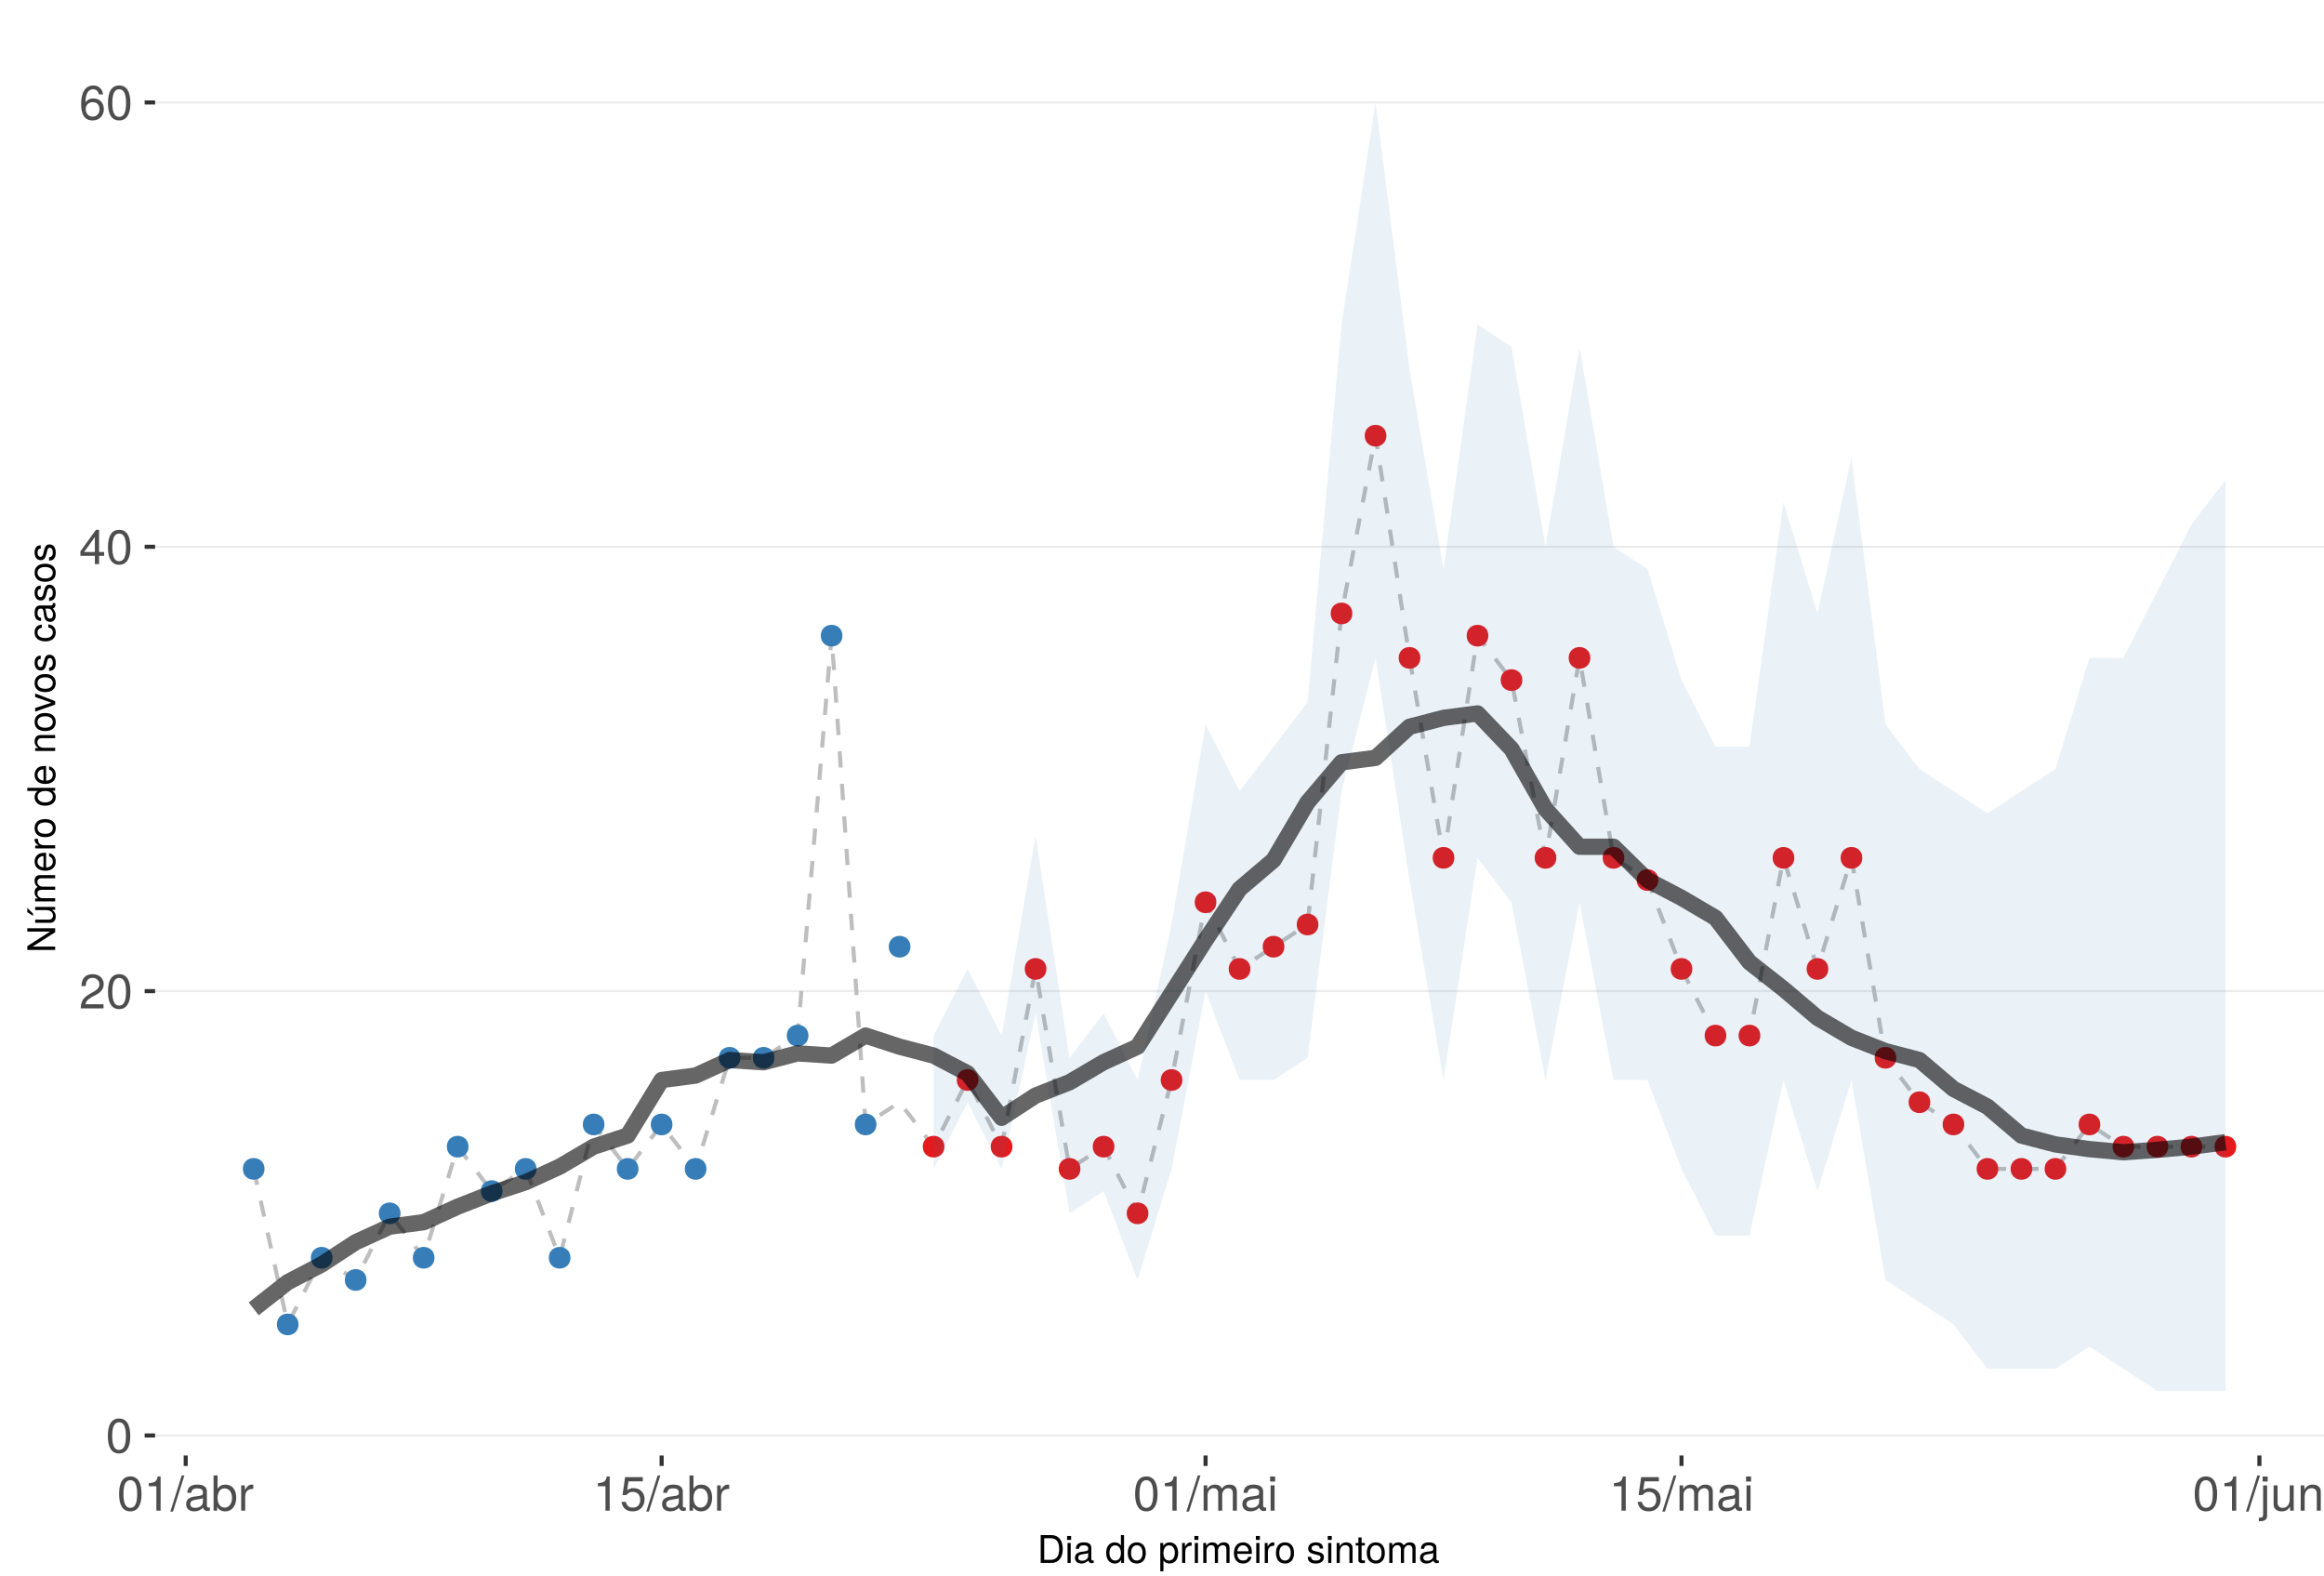 <?xml version="1.0" encoding="UTF-8"?>
<svg xmlns="http://www.w3.org/2000/svg" xmlns:xlink="http://www.w3.org/1999/xlink" width="609pt" height="413pt" viewBox="0 0 609 413" version="1.1">
<defs>
<g>
<symbol overflow="visible" id="glyph0-0">
<path style="stroke:none;" d=""/>
</symbol>
<symbol overflow="visible" id="glyph0-1">
<path style="stroke:none;" d="M 6.422 -4.312 C 6.422 -7.422 5.422 -8.969 3.484 -8.969 C 1.547 -8.969 0.547 -7.406 0.547 -4.391 C 0.547 -1.359 1.562 0.188 3.484 0.188 C 5.375 0.188 6.422 -1.359 6.422 -4.312 Z M 5.281 -4.422 C 5.281 -1.875 4.703 -0.734 3.453 -0.734 C 2.281 -0.734 1.688 -1.922 1.688 -4.375 C 1.688 -6.828 2.281 -7.984 3.484 -7.984 C 4.688 -7.984 5.281 -6.828 5.281 -4.422 Z M 5.281 -4.422 "/>
</symbol>
<symbol overflow="visible" id="glyph0-2">
<path style="stroke:none;" d="M 6.469 -6.344 C 6.469 -7.859 5.297 -8.969 3.594 -8.969 C 1.766 -8.969 0.703 -8.031 0.625 -5.859 L 1.75 -5.859 C 1.828 -7.359 2.453 -8 3.562 -8 C 4.562 -8 5.328 -7.281 5.328 -6.312 C 5.328 -5.609 4.906 -5 4.109 -4.547 L 2.953 -3.891 C 1.078 -2.828 0.531 -1.969 0.438 0 L 6.406 0 L 6.406 -1.094 L 1.688 -1.094 C 1.797 -1.828 2.203 -2.297 3.297 -2.953 L 4.562 -3.625 C 5.828 -4.297 6.469 -5.234 6.469 -6.344 Z M 6.469 -6.344 "/>
</symbol>
<symbol overflow="visible" id="glyph0-3">
<path style="stroke:none;" d="M 6.578 -2.156 L 6.578 -3.156 L 5.25 -3.156 L 5.25 -8.969 L 4.422 -8.969 L 0.359 -3.328 L 0.359 -2.156 L 4.141 -2.156 L 4.141 0 L 5.25 0 L 5.25 -2.156 Z M 4.141 -3.156 L 1.328 -3.156 L 4.141 -7.078 Z M 4.141 -3.156 "/>
</symbol>
<symbol overflow="visible" id="glyph0-4">
<path style="stroke:none;" d="M 6.5 -2.781 C 6.5 -4.453 5.359 -5.578 3.75 -5.578 C 2.859 -5.578 2.172 -5.234 1.688 -4.578 C 1.703 -6.766 2.406 -7.984 3.688 -7.984 C 4.469 -7.984 5.016 -7.5 5.188 -6.625 L 6.297 -6.625 C 6.094 -8.094 5.125 -8.969 3.766 -8.969 C 1.672 -8.969 0.547 -7.219 0.547 -4.094 C 0.547 -1.297 1.5 0.188 3.562 0.188 C 5.266 0.188 6.5 -1.031 6.5 -2.781 Z M 5.359 -2.703 C 5.359 -1.562 4.594 -0.797 3.562 -0.797 C 2.531 -0.797 1.75 -1.609 1.75 -2.766 C 1.75 -3.875 2.5 -4.594 3.609 -4.594 C 4.688 -4.594 5.359 -3.891 5.359 -2.703 Z M 5.359 -2.703 "/>
</symbol>
<symbol overflow="visible" id="glyph0-5">
<path style="stroke:none;" d="M 4.391 0 L 4.391 -8.969 L 3.656 -8.969 C 3.266 -7.594 3.016 -7.406 1.297 -7.188 L 1.297 -6.391 L 3.281 -6.391 L 3.281 0 Z M 4.391 0 "/>
</symbol>
<symbol overflow="visible" id="glyph0-6">
<path style="stroke:none;" d="M 3.594 -9.219 L 2.891 -9.219 L -0.094 0.25 L 0.594 0.25 Z M 3.594 -9.219 "/>
</symbol>
<symbol overflow="visible" id="glyph0-7">
<path style="stroke:none;" d="M 6.766 -0.031 L 6.766 -0.828 C 6.656 -0.797 6.609 -0.797 6.547 -0.797 C 6.172 -0.797 5.969 -0.984 5.969 -1.312 L 5.969 -5.016 C 5.969 -6.188 5.109 -6.828 3.484 -6.828 C 1.875 -6.828 0.891 -6.203 0.828 -4.672 L 1.891 -4.672 C 1.969 -5.484 2.453 -5.844 3.438 -5.844 C 4.391 -5.844 4.922 -5.5 4.922 -4.859 L 4.922 -4.578 C 4.922 -4.141 4.656 -3.953 3.828 -3.844 C 2.328 -3.656 2.094 -3.609 1.703 -3.438 C 0.922 -3.125 0.531 -2.531 0.531 -1.719 C 0.531 -0.516 1.359 0.188 2.703 0.188 C 3.562 0.188 4.375 -0.172 4.969 -0.781 C 5.078 -0.281 5.531 0.094 6.047 0.094 C 6.266 0.094 6.422 0.062 6.766 -0.031 Z M 4.922 -2.297 C 4.922 -1.344 3.969 -0.734 2.938 -0.734 C 2.109 -0.734 1.625 -1.031 1.625 -1.75 C 1.625 -2.438 2.094 -2.75 3.234 -2.906 C 4.344 -3.062 4.562 -3.109 4.922 -3.281 Z M 4.922 -2.297 "/>
</symbol>
<symbol overflow="visible" id="glyph0-8">
<path style="stroke:none;" d="M 6.625 -3.391 C 6.625 -5.547 5.531 -6.828 3.781 -6.828 C 2.875 -6.828 2.234 -6.484 1.734 -5.734 L 1.734 -9.219 L 0.688 -9.219 L 0.688 0 L 1.625 0 L 1.625 -0.953 C 2.141 -0.172 2.812 0.188 3.734 0.188 C 5.484 0.188 6.625 -1.234 6.625 -3.391 Z M 5.516 -3.328 C 5.516 -1.828 4.734 -0.797 3.578 -0.797 C 2.469 -0.797 1.734 -1.812 1.734 -3.312 C 1.734 -4.875 2.469 -5.891 3.578 -5.828 C 4.766 -5.828 5.516 -4.812 5.516 -3.328 Z M 5.516 -3.328 "/>
</symbol>
<symbol overflow="visible" id="glyph0-9">
<path style="stroke:none;" d="M 4.062 -5.703 L 4.062 -6.781 C 3.891 -6.812 3.797 -6.828 3.656 -6.828 C 2.969 -6.828 2.453 -6.422 1.844 -5.422 L 1.844 -6.625 L 0.891 -6.625 L 0.891 0 L 1.938 0 L 1.938 -3.438 C 1.938 -4.938 2.438 -5.688 4.062 -5.703 Z M 4.062 -5.703 "/>
</symbol>
<symbol overflow="visible" id="glyph0-10">
<path style="stroke:none;" d="M 6.5 -2.969 C 6.5 -4.75 5.312 -5.906 3.594 -5.906 C 2.969 -5.906 2.453 -5.75 1.938 -5.359 L 2.297 -7.688 L 6.031 -7.688 L 6.031 -8.781 L 1.391 -8.781 L 0.719 -4.094 L 1.75 -4.094 C 2.266 -4.703 2.703 -4.922 3.391 -4.922 C 4.594 -4.922 5.359 -4.156 5.359 -2.828 C 5.359 -1.531 4.609 -0.797 3.391 -0.797 C 2.422 -0.797 1.828 -1.297 1.562 -2.297 L 0.438 -2.297 C 0.812 -0.516 1.828 0.188 3.422 0.188 C 5.234 0.188 6.5 -1.078 6.5 -2.969 Z M 6.5 -2.969 "/>
</symbol>
<symbol overflow="visible" id="glyph0-11">
<path style="stroke:none;" d="M 9.625 0 L 9.625 -4.969 C 9.625 -6.156 8.953 -6.828 7.719 -6.828 C 6.828 -6.828 6.297 -6.562 5.688 -5.812 C 5.297 -6.516 4.766 -6.828 3.891 -6.828 C 3.016 -6.828 2.438 -6.5 1.859 -5.688 L 1.859 -6.625 L 0.906 -6.625 L 0.906 0 L 1.953 0 L 1.953 -4.156 C 1.953 -5.125 2.641 -5.891 3.5 -5.891 C 4.297 -5.891 4.734 -5.422 4.734 -4.562 L 4.734 0 L 5.781 0 L 5.781 -4.156 C 5.781 -5.125 6.5 -5.891 7.359 -5.891 C 8.125 -5.891 8.562 -5.406 8.562 -4.562 L 8.562 0 Z M 9.625 0 "/>
</symbol>
<symbol overflow="visible" id="glyph0-12">
<path style="stroke:none;" d="M 1.938 0 L 1.938 -6.625 L 0.891 -6.625 L 0.891 0 Z M 2.078 -7.625 L 2.078 -8.953 L 0.766 -8.953 L 0.766 -7.625 Z M 2.078 -7.625 "/>
</symbol>
<symbol overflow="visible" id="glyph0-13">
<path style="stroke:none;" d="M 1.938 1.375 L 1.938 -6.625 L 0.891 -6.625 L 0.891 0.969 C 0.891 1.594 0.672 1.875 0.031 1.828 L -0.234 1.828 L -0.234 2.719 C -0.094 2.75 -0.031 2.766 0.125 2.766 C 1.312 2.766 1.938 2.281 1.938 1.375 Z M 2.078 -7.625 L 2.078 -8.953 L 0.766 -8.953 L 0.766 -7.625 Z M 2.078 -7.625 "/>
</symbol>
<symbol overflow="visible" id="glyph0-14">
<path style="stroke:none;" d="M 6.094 0 L 6.094 -6.625 L 5.047 -6.625 L 5.047 -2.969 C 5.047 -1.625 4.344 -0.734 3.234 -0.734 C 2.406 -0.734 1.875 -1.234 1.875 -2.031 L 1.875 -6.625 L 0.828 -6.625 L 0.828 -1.625 C 0.828 -0.516 1.641 0.188 2.938 0.188 C 3.906 0.188 4.531 -0.156 5.156 -1.031 L 5.156 0 Z M 6.094 0 "/>
</symbol>
<symbol overflow="visible" id="glyph0-15">
<path style="stroke:none;" d="M 6.156 0 L 6.156 -5.016 C 6.156 -6.109 5.344 -6.828 4.062 -6.828 C 3.078 -6.828 2.438 -6.438 1.859 -5.516 L 1.859 -6.625 L 0.891 -6.625 L 0.891 0 L 1.938 0 L 1.938 -3.656 C 1.938 -5.016 2.672 -5.891 3.75 -5.891 C 4.578 -5.891 5.109 -5.391 5.109 -4.594 L 5.109 0 Z M 6.156 0 "/>
</symbol>
<symbol overflow="visible" id="glyph1-0">
<path style="stroke:none;" d=""/>
</symbol>
<symbol overflow="visible" id="glyph1-1">
<path style="stroke:none;" d="M 6.672 -3.656 C 6.672 -5.906 5.547 -7.297 3.703 -7.297 L 0.891 -7.297 L 0.891 0 L 3.703 0 C 5.547 0 6.672 -1.375 6.672 -3.656 Z M 5.734 -3.641 C 5.734 -1.797 4.984 -0.812 3.547 -0.812 L 1.812 -0.812 L 1.812 -6.469 L 3.547 -6.469 C 4.984 -6.469 5.734 -5.5 5.734 -3.641 Z M 5.734 -3.641 "/>
</symbol>
<symbol overflow="visible" id="glyph1-2">
<path style="stroke:none;" d="M 1.531 0 L 1.531 -5.234 L 0.703 -5.234 L 0.703 0 Z M 1.641 -6.031 L 1.641 -7.062 L 0.594 -7.062 L 0.594 -6.031 Z M 1.641 -6.031 "/>
</symbol>
<symbol overflow="visible" id="glyph1-3">
<path style="stroke:none;" d="M 5.344 -0.016 L 5.344 -0.656 C 5.266 -0.625 5.219 -0.625 5.172 -0.625 C 4.875 -0.625 4.719 -0.781 4.719 -1.047 L 4.719 -3.953 C 4.719 -4.891 4.047 -5.391 2.75 -5.391 C 1.484 -5.391 0.703 -4.906 0.656 -3.688 L 1.484 -3.688 C 1.562 -4.328 1.938 -4.625 2.719 -4.625 C 3.469 -4.625 3.891 -4.344 3.891 -3.844 L 3.891 -3.625 C 3.891 -3.266 3.688 -3.125 3.016 -3.047 C 1.844 -2.891 1.656 -2.844 1.344 -2.719 C 0.734 -2.469 0.422 -2 0.422 -1.359 C 0.422 -0.406 1.078 0.156 2.141 0.156 C 2.812 0.156 3.453 -0.125 3.922 -0.625 C 4.016 -0.219 4.375 0.062 4.781 0.062 C 4.953 0.062 5.078 0.047 5.344 -0.016 Z M 3.891 -1.812 C 3.891 -1.062 3.125 -0.578 2.312 -0.578 C 1.672 -0.578 1.297 -0.812 1.297 -1.375 C 1.297 -1.938 1.656 -2.172 2.547 -2.297 C 3.438 -2.422 3.609 -2.453 3.891 -2.594 Z M 3.891 -1.812 "/>
</symbol>
<symbol overflow="visible" id="glyph1-4">
<path style="stroke:none;" d=""/>
</symbol>
<symbol overflow="visible" id="glyph1-5">
<path style="stroke:none;" d="M 4.953 0 L 4.953 -7.297 L 4.125 -7.297 L 4.125 -4.578 C 3.766 -5.109 3.203 -5.391 2.516 -5.391 C 1.156 -5.391 0.266 -4.344 0.266 -2.672 C 0.266 -0.906 1.125 0.156 2.547 0.156 C 3.266 0.156 3.766 -0.125 4.203 -0.766 L 4.203 0 Z M 4.125 -2.594 C 4.125 -1.391 3.547 -0.625 2.656 -0.625 C 1.734 -0.625 1.125 -1.406 1.125 -2.625 C 1.125 -3.844 1.734 -4.609 2.656 -4.609 C 3.547 -4.609 4.125 -3.812 4.125 -2.594 Z M 4.125 -2.594 "/>
</symbol>
<symbol overflow="visible" id="glyph1-6">
<path style="stroke:none;" d="M 5.094 -2.578 C 5.094 -4.391 4.234 -5.391 2.719 -5.391 C 1.25 -5.391 0.359 -4.375 0.359 -2.625 C 0.359 -0.859 1.234 0.156 2.734 0.156 C 4.203 0.156 5.094 -0.859 5.094 -2.578 Z M 4.234 -2.594 C 4.234 -1.359 3.656 -0.625 2.734 -0.625 C 1.797 -0.625 1.234 -1.344 1.234 -2.625 C 1.234 -3.875 1.797 -4.625 2.734 -4.625 C 3.672 -4.625 4.234 -3.891 4.234 -2.594 Z M 4.234 -2.594 "/>
</symbol>
<symbol overflow="visible" id="glyph1-7">
<path style="stroke:none;" d="M 5.234 -2.562 C 5.234 -4.328 4.375 -5.391 2.984 -5.391 C 2.266 -5.391 1.703 -5.062 1.312 -4.453 L 1.312 -5.234 L 0.547 -5.234 L 0.547 2.188 L 1.375 2.188 L 1.375 -0.625 C 1.812 -0.094 2.312 0.156 2.984 0.156 C 4.344 0.156 5.234 -0.906 5.234 -2.562 Z M 4.359 -2.594 C 4.359 -1.406 3.75 -0.625 2.844 -0.625 C 1.953 -0.625 1.375 -1.344 1.375 -2.578 C 1.375 -3.812 1.953 -4.609 2.844 -4.609 C 3.766 -4.609 4.359 -3.844 4.359 -2.594 Z M 4.359 -2.594 "/>
</symbol>
<symbol overflow="visible" id="glyph1-8">
<path style="stroke:none;" d="M 3.203 -4.516 L 3.203 -5.359 C 3.062 -5.375 3 -5.391 2.891 -5.391 C 2.344 -5.391 1.938 -5.062 1.453 -4.297 L 1.453 -5.234 L 0.703 -5.234 L 0.703 0 L 1.531 0 L 1.531 -2.719 C 1.531 -3.906 1.922 -4.484 3.203 -4.516 Z M 3.203 -4.516 "/>
</symbol>
<symbol overflow="visible" id="glyph1-9">
<path style="stroke:none;" d="M 7.594 0 L 7.594 -3.938 C 7.594 -4.875 7.078 -5.391 6.094 -5.391 C 5.406 -5.391 4.984 -5.188 4.484 -4.594 C 4.188 -5.156 3.766 -5.391 3.078 -5.391 C 2.375 -5.391 1.922 -5.125 1.469 -4.5 L 1.469 -5.234 L 0.703 -5.234 L 0.703 0 L 1.547 0 L 1.547 -3.297 C 1.547 -4.047 2.094 -4.656 2.766 -4.656 C 3.391 -4.656 3.734 -4.281 3.734 -3.609 L 3.734 0 L 4.562 0 L 4.562 -3.297 C 4.562 -4.047 5.125 -4.656 5.812 -4.656 C 6.422 -4.656 6.766 -4.266 6.766 -3.609 L 6.766 0 Z M 7.594 0 "/>
</symbol>
<symbol overflow="visible" id="glyph1-10">
<path style="stroke:none;" d="M 5.125 -2.375 C 5.125 -3.141 5.062 -3.625 4.922 -4.016 C 4.578 -4.875 3.781 -5.391 2.797 -5.391 C 1.344 -5.391 0.406 -4.312 0.406 -2.594 C 0.406 -0.875 1.312 0.156 2.781 0.156 C 3.984 0.156 4.812 -0.531 5.016 -1.594 L 4.188 -1.594 C 3.953 -0.906 3.484 -0.625 2.812 -0.625 C 1.938 -0.625 1.297 -1.188 1.266 -2.375 Z M 4.234 -3.125 C 4.234 -3.125 4.234 -3.078 4.234 -3.062 L 1.297 -3.062 C 1.359 -3.984 1.953 -4.625 2.797 -4.625 C 3.609 -4.625 4.234 -3.938 4.234 -3.125 Z M 4.234 -3.125 "/>
</symbol>
<symbol overflow="visible" id="glyph1-11">
<path style="stroke:none;" d="M 4.594 -1.469 C 4.594 -2.25 4.156 -2.641 3.109 -2.891 L 2.312 -3.078 C 1.625 -3.234 1.344 -3.453 1.344 -3.828 C 1.344 -4.312 1.766 -4.625 2.453 -4.625 C 3.125 -4.625 3.484 -4.328 3.5 -3.781 L 4.375 -3.781 C 4.375 -4.812 3.688 -5.391 2.484 -5.391 C 1.266 -5.391 0.469 -4.766 0.469 -3.797 C 0.469 -2.969 0.891 -2.578 2.125 -2.281 L 2.906 -2.094 C 3.484 -1.953 3.719 -1.781 3.719 -1.406 C 3.719 -0.906 3.234 -0.625 2.5 -0.625 C 1.75 -0.625 1.328 -0.797 1.219 -1.594 L 0.344 -1.594 C 0.375 -0.391 1.062 0.156 2.438 0.156 C 3.75 0.156 4.594 -0.453 4.594 -1.469 Z M 4.594 -1.469 "/>
</symbol>
<symbol overflow="visible" id="glyph1-12">
<path style="stroke:none;" d="M 4.875 0 L 4.875 -3.953 C 4.875 -4.828 4.219 -5.391 3.203 -5.391 C 2.438 -5.391 1.938 -5.094 1.469 -4.359 L 1.469 -5.234 L 0.703 -5.234 L 0.703 0 L 1.531 0 L 1.531 -2.891 C 1.531 -3.953 2.109 -4.656 2.953 -4.656 C 3.625 -4.656 4.047 -4.266 4.047 -3.625 L 4.047 0 Z M 4.875 0 "/>
</symbol>
<symbol overflow="visible" id="glyph1-13">
<path style="stroke:none;" d="M 2.547 0 L 2.547 -0.703 C 2.438 -0.672 2.297 -0.656 2.141 -0.656 C 1.781 -0.656 1.688 -0.766 1.688 -1.125 L 1.688 -4.562 L 2.547 -4.562 L 2.547 -5.234 L 1.688 -5.234 L 1.688 -6.688 L 0.844 -6.688 L 0.844 -5.234 L 0.141 -5.234 L 0.141 -4.562 L 0.844 -4.562 L 0.844 -0.766 C 0.844 -0.234 1.203 0.062 1.859 0.062 C 2.062 0.062 2.266 0.047 2.547 0 Z M 2.547 0 "/>
</symbol>
<symbol overflow="visible" id="glyph2-0">
<path style="stroke:none;" d=""/>
</symbol>
<symbol overflow="visible" id="glyph2-1">
<path style="stroke:none;" d="M 0 -6.453 L -7.297 -6.453 L -7.297 -5.578 L -1.328 -5.578 L -7.297 -1.766 L -7.297 -0.766 L 0 -0.766 L 0 -1.641 L -5.906 -1.641 L 0 -5.406 Z M 0 -6.453 "/>
</symbol>
<symbol overflow="visible" id="glyph2-2">
<path style="stroke:none;" d="M 0 -4.812 L -5.234 -4.812 L -5.234 -3.984 L -2.344 -3.984 C -1.281 -3.984 -0.578 -3.438 -0.578 -2.562 C -0.578 -1.906 -0.984 -1.484 -1.609 -1.484 L -5.234 -1.484 L -5.234 -0.656 L -1.281 -0.656 C -0.406 -0.656 0.156 -1.297 0.156 -2.312 C 0.156 -3.094 -0.125 -3.578 -0.812 -4.062 L 0 -4.062 Z M -7.297 -4.562 L -7.297 -3.438 L -5.812 -2.484 L -5.812 -3.078 Z M -7.297 -4.562 "/>
</symbol>
<symbol overflow="visible" id="glyph2-3">
<path style="stroke:none;" d="M 0 -7.594 L -3.938 -7.594 C -4.875 -7.594 -5.391 -7.078 -5.391 -6.094 C -5.391 -5.406 -5.188 -4.984 -4.594 -4.484 C -5.156 -4.188 -5.391 -3.766 -5.391 -3.078 C -5.391 -2.375 -5.125 -1.922 -4.5 -1.469 L -5.234 -1.469 L -5.234 -0.703 L 0 -0.703 L 0 -1.547 L -3.297 -1.547 C -4.047 -1.547 -4.656 -2.094 -4.656 -2.766 C -4.656 -3.391 -4.281 -3.734 -3.609 -3.734 L 0 -3.734 L 0 -4.562 L -3.297 -4.562 C -4.047 -4.562 -4.656 -5.125 -4.656 -5.812 C -4.656 -6.422 -4.266 -6.766 -3.609 -6.766 L 0 -6.766 Z M 0 -7.594 "/>
</symbol>
<symbol overflow="visible" id="glyph2-4">
<path style="stroke:none;" d="M -2.375 -5.125 C -3.141 -5.125 -3.625 -5.062 -4.016 -4.922 C -4.875 -4.578 -5.391 -3.781 -5.391 -2.797 C -5.391 -1.344 -4.312 -0.406 -2.594 -0.406 C -0.875 -0.406 0.156 -1.312 0.156 -2.781 C 0.156 -3.984 -0.531 -4.812 -1.594 -5.016 L -1.594 -4.188 C -0.906 -3.953 -0.625 -3.484 -0.625 -2.812 C -0.625 -1.938 -1.188 -1.297 -2.375 -1.266 Z M -3.125 -4.234 C -3.125 -4.234 -3.078 -4.234 -3.062 -4.234 L -3.062 -1.297 C -3.984 -1.359 -4.625 -1.953 -4.625 -2.797 C -4.625 -3.609 -3.938 -4.234 -3.125 -4.234 Z M -3.125 -4.234 "/>
</symbol>
<symbol overflow="visible" id="glyph2-5">
<path style="stroke:none;" d="M -4.516 -3.203 L -5.359 -3.203 C -5.375 -3.062 -5.391 -3 -5.391 -2.891 C -5.391 -2.344 -5.062 -1.938 -4.297 -1.453 L -5.234 -1.453 L -5.234 -0.703 L 0 -0.703 L 0 -1.531 L -2.719 -1.531 C -3.906 -1.531 -4.484 -1.922 -4.516 -3.203 Z M -4.516 -3.203 "/>
</symbol>
<symbol overflow="visible" id="glyph2-6">
<path style="stroke:none;" d="M -2.578 -5.094 C -4.391 -5.094 -5.391 -4.234 -5.391 -2.719 C -5.391 -1.25 -4.375 -0.359 -2.625 -0.359 C -0.859 -0.359 0.156 -1.234 0.156 -2.734 C 0.156 -4.203 -0.859 -5.094 -2.578 -5.094 Z M -2.594 -4.234 C -1.359 -4.234 -0.625 -3.656 -0.625 -2.734 C -0.625 -1.797 -1.344 -1.234 -2.625 -1.234 C -3.875 -1.234 -4.625 -1.797 -4.625 -2.734 C -4.625 -3.672 -3.891 -4.234 -2.594 -4.234 Z M -2.594 -4.234 "/>
</symbol>
<symbol overflow="visible" id="glyph2-7">
<path style="stroke:none;" d=""/>
</symbol>
<symbol overflow="visible" id="glyph2-8">
<path style="stroke:none;" d="M 0 -4.953 L -7.297 -4.953 L -7.297 -4.125 L -4.578 -4.125 C -5.109 -3.766 -5.391 -3.203 -5.391 -2.516 C -5.391 -1.156 -4.344 -0.266 -2.672 -0.266 C -0.906 -0.266 0.156 -1.125 0.156 -2.547 C 0.156 -3.266 -0.125 -3.766 -0.766 -4.203 L 0 -4.203 Z M -2.594 -4.125 C -1.391 -4.125 -0.625 -3.547 -0.625 -2.656 C -0.625 -1.734 -1.406 -1.125 -2.625 -1.125 C -3.844 -1.125 -4.609 -1.734 -4.609 -2.656 C -4.609 -3.547 -3.812 -4.125 -2.594 -4.125 Z M -2.594 -4.125 "/>
</symbol>
<symbol overflow="visible" id="glyph2-9">
<path style="stroke:none;" d="M 0 -4.875 L -3.953 -4.875 C -4.828 -4.875 -5.391 -4.219 -5.391 -3.203 C -5.391 -2.438 -5.094 -1.938 -4.359 -1.469 L -5.234 -1.469 L -5.234 -0.703 L 0 -0.703 L 0 -1.531 L -2.891 -1.531 C -3.953 -1.531 -4.656 -2.109 -4.656 -2.953 C -4.656 -3.625 -4.266 -4.047 -3.625 -4.047 L 0 -4.047 Z M 0 -4.875 "/>
</symbol>
<symbol overflow="visible" id="glyph2-10">
<path style="stroke:none;" d="M -5.234 -4.859 L -5.234 -3.922 L -0.984 -2.438 L -5.234 -1.047 L -5.234 -0.094 L 0 -1.938 L 0 -2.844 Z M -5.234 -4.859 "/>
</symbol>
<symbol overflow="visible" id="glyph2-11">
<path style="stroke:none;" d="M -1.469 -4.594 C -2.25 -4.594 -2.641 -4.156 -2.891 -3.109 L -3.078 -2.312 C -3.234 -1.625 -3.453 -1.344 -3.828 -1.344 C -4.312 -1.344 -4.625 -1.766 -4.625 -2.453 C -4.625 -3.125 -4.328 -3.484 -3.781 -3.5 L -3.781 -4.375 C -4.812 -4.375 -5.391 -3.688 -5.391 -2.484 C -5.391 -1.266 -4.766 -0.469 -3.797 -0.469 C -2.969 -0.469 -2.578 -0.891 -2.281 -2.125 L -2.094 -2.906 C -1.953 -3.484 -1.781 -3.719 -1.406 -3.719 C -0.906 -3.719 -0.625 -3.234 -0.625 -2.5 C -0.625 -1.75 -0.797 -1.328 -1.594 -1.219 L -1.594 -0.344 C -0.391 -0.375 0.156 -1.062 0.156 -2.438 C 0.156 -3.75 -0.453 -4.594 -1.469 -4.594 Z M -1.469 -4.594 "/>
</symbol>
<symbol overflow="visible" id="glyph2-12">
<path style="stroke:none;" d="M -1.797 -4.766 L -1.797 -3.938 C -0.953 -3.797 -0.625 -3.359 -0.625 -2.656 C -0.625 -1.734 -1.328 -1.188 -2.562 -1.188 C -3.875 -1.188 -4.625 -1.719 -4.625 -2.625 C -4.625 -3.328 -4.203 -3.766 -3.484 -3.875 L -3.484 -4.703 C -4.766 -4.609 -5.391 -3.812 -5.391 -2.641 C -5.391 -1.234 -4.312 -0.312 -2.562 -0.312 C -0.875 -0.312 0.156 -1.203 0.156 -2.625 C 0.156 -3.875 -0.594 -4.672 -1.797 -4.766 Z M -1.797 -4.766 "/>
</symbol>
<symbol overflow="visible" id="glyph2-13">
<path style="stroke:none;" d="M -0.016 -5.344 L -0.656 -5.344 C -0.625 -5.266 -0.625 -5.219 -0.625 -5.172 C -0.625 -4.875 -0.781 -4.719 -1.047 -4.719 L -3.953 -4.719 C -4.891 -4.719 -5.391 -4.047 -5.391 -2.75 C -5.391 -1.484 -4.906 -0.703 -3.688 -0.656 L -3.688 -1.484 C -4.328 -1.562 -4.625 -1.938 -4.625 -2.719 C -4.625 -3.469 -4.344 -3.891 -3.844 -3.891 L -3.625 -3.891 C -3.266 -3.891 -3.125 -3.688 -3.047 -3.016 C -2.891 -1.844 -2.844 -1.656 -2.719 -1.344 C -2.469 -0.734 -2 -0.422 -1.359 -0.422 C -0.406 -0.422 0.156 -1.078 0.156 -2.141 C 0.156 -2.812 -0.125 -3.453 -0.625 -3.922 C -0.219 -4.016 0.062 -4.375 0.062 -4.781 C 0.062 -4.953 0.047 -5.078 -0.016 -5.344 Z M -1.812 -3.891 C -1.062 -3.891 -0.578 -3.125 -0.578 -2.312 C -0.578 -1.672 -0.812 -1.297 -1.375 -1.297 C -1.938 -1.297 -2.172 -1.656 -2.297 -2.547 C -2.422 -3.438 -2.453 -3.609 -2.594 -3.891 Z M -1.812 -3.891 "/>
</symbol>
</g>
<clipPath id="clip1">
  <path d="M 40.645 9.961 L 609 9.961 L 609 381.328 L 40.645 381.328 Z M 40.645 9.961 "/>
</clipPath>
<clipPath id="clip2">
  <path d="M 40.645 375 L 609 375 L 609 377 L 40.645 377 Z M 40.645 375 "/>
</clipPath>
<clipPath id="clip3">
  <path d="M 40.645 259 L 609 259 L 609 260 L 40.645 260 Z M 40.645 259 "/>
</clipPath>
<clipPath id="clip4">
  <path d="M 40.645 142 L 609 142 L 609 144 L 40.645 144 Z M 40.645 142 "/>
</clipPath>
<clipPath id="clip5">
  <path d="M 40.645 26 L 609 26 L 609 28 L 40.645 28 Z M 40.645 26 "/>
</clipPath>
</defs>
<g id="surface115">
<rect x="0" y="0" width="609" height="413" style="fill:rgb(100%,100%,100%);fill-opacity:1;stroke:none;"/>
<rect x="0" y="0" width="609" height="413" style="fill:rgb(100%,100%,100%);fill-opacity:1;stroke:none;"/>
<path style="fill:none;stroke-width:1.067;stroke-linecap:round;stroke-linejoin:round;stroke:rgb(100%,100%,100%);stroke-opacity:1;stroke-miterlimit:10;" d="M 0 413 L 609 413 L 609 0 L 0 0 Z M 0 413 "/>
<g clip-path="url(#clip1)" clip-rule="nonzero">
<path style=" stroke:none;fill-rule:nonzero;fill:rgb(100%,100%,100%);fill-opacity:1;" d="M 40.645 381.328 L 609 381.328 L 609 9.961 L 40.645 9.961 Z M 40.645 381.328 "/>
</g>
<g clip-path="url(#clip2)" clip-rule="nonzero">
<path style="fill:none;stroke-width:0.533;stroke-linecap:butt;stroke-linejoin:round;stroke:rgb(92.157%,92.157%,92.157%);stroke-opacity:1;stroke-miterlimit:10;" d="M 40.645 376.09 L 609 376.09 "/>
</g>
<g clip-path="url(#clip3)" clip-rule="nonzero">
<path style="fill:none;stroke-width:0.533;stroke-linecap:butt;stroke-linejoin:round;stroke:rgb(92.157%,92.157%,92.157%);stroke-opacity:1;stroke-miterlimit:10;" d="M 40.645 259.676 L 609 259.676 "/>
</g>
<g clip-path="url(#clip4)" clip-rule="nonzero">
<path style="fill:none;stroke-width:0.533;stroke-linecap:butt;stroke-linejoin:round;stroke:rgb(92.157%,92.157%,92.157%);stroke-opacity:1;stroke-miterlimit:10;" d="M 40.645 143.258 L 609 143.258 "/>
</g>
<g clip-path="url(#clip5)" clip-rule="nonzero">
<path style="fill:none;stroke-width:0.533;stroke-linecap:butt;stroke-linejoin:round;stroke:rgb(92.157%,92.157%,92.157%);stroke-opacity:1;stroke-miterlimit:10;" d="M 40.645 26.844 L 609 26.844 "/>
</g>
<path style="fill:none;stroke-width:1.067;stroke-linecap:butt;stroke-linejoin:round;stroke:rgb(74.51%,74.51%,74.51%);stroke-opacity:1;stroke-dasharray:4.268,4.268;stroke-miterlimit:10;" d="M 66.48 306.242 L 75.387 346.984 L 84.297 329.523 L 93.203 335.344 L 102.113 317.883 L 111.02 329.523 L 119.93 300.418 L 128.84 312.062 L 137.746 306.242 L 146.656 329.523 L 155.562 294.598 L 164.473 306.242 L 173.379 294.598 L 182.289 306.242 L 191.195 277.137 L 200.105 277.137 L 209.012 271.316 L 217.922 166.543 L 226.832 294.598 L 235.738 288.777 L 244.648 300.418 L 253.555 282.957 L 262.465 300.418 L 271.371 253.855 L 280.281 306.242 L 289.188 300.418 L 298.098 317.883 L 307.004 282.957 L 315.914 236.391 L 324.824 253.855 L 333.73 248.031 L 342.641 242.211 L 351.547 160.723 L 360.457 114.156 L 369.363 172.363 L 378.273 224.75 L 387.18 166.543 L 396.09 178.184 L 404.996 224.75 L 413.906 172.363 L 422.816 224.75 L 431.723 230.57 L 440.633 253.855 L 449.539 271.316 L 458.449 271.316 L 467.355 224.75 L 476.266 253.855 L 485.172 224.75 L 494.082 277.137 L 502.988 288.777 L 511.898 294.598 L 520.809 306.242 L 538.625 306.242 L 547.531 294.598 L 556.441 300.418 L 583.164 300.418 "/>
<path style="fill-rule:nonzero;fill:rgb(21.569%,49.412%,72.157%);fill-opacity:1;stroke-width:0.709;stroke-linecap:round;stroke-linejoin:round;stroke:rgb(21.569%,49.412%,72.157%);stroke-opacity:1;stroke-miterlimit:10;" d="M 68.969 306.242 C 68.969 309.559 63.992 309.559 63.992 306.242 C 63.992 302.922 68.969 302.922 68.969 306.242 "/>
<path style="fill-rule:nonzero;fill:rgb(21.569%,49.412%,72.157%);fill-opacity:1;stroke-width:0.709;stroke-linecap:round;stroke-linejoin:round;stroke:rgb(21.569%,49.412%,72.157%);stroke-opacity:1;stroke-miterlimit:10;" d="M 77.875 346.984 C 77.875 350.305 72.898 350.305 72.898 346.984 C 72.898 343.668 77.875 343.668 77.875 346.984 "/>
<path style="fill-rule:nonzero;fill:rgb(21.569%,49.412%,72.157%);fill-opacity:1;stroke-width:0.709;stroke-linecap:round;stroke-linejoin:round;stroke:rgb(21.569%,49.412%,72.157%);stroke-opacity:1;stroke-miterlimit:10;" d="M 86.785 329.523 C 86.785 332.84 81.809 332.84 81.809 329.523 C 81.809 326.207 86.785 326.207 86.785 329.523 "/>
<path style="fill-rule:nonzero;fill:rgb(21.569%,49.412%,72.157%);fill-opacity:1;stroke-width:0.709;stroke-linecap:round;stroke-linejoin:round;stroke:rgb(21.569%,49.412%,72.157%);stroke-opacity:1;stroke-miterlimit:10;" d="M 95.691 335.344 C 95.691 338.664 90.715 338.664 90.715 335.344 C 90.715 332.027 95.691 332.027 95.691 335.344 "/>
<path style="fill-rule:nonzero;fill:rgb(21.569%,49.412%,72.157%);fill-opacity:1;stroke-width:0.709;stroke-linecap:round;stroke-linejoin:round;stroke:rgb(21.569%,49.412%,72.157%);stroke-opacity:1;stroke-miterlimit:10;" d="M 104.602 317.883 C 104.602 321.199 99.625 321.199 99.625 317.883 C 99.625 314.566 104.602 314.566 104.602 317.883 "/>
<path style="fill-rule:nonzero;fill:rgb(21.569%,49.412%,72.157%);fill-opacity:1;stroke-width:0.709;stroke-linecap:round;stroke-linejoin:round;stroke:rgb(21.569%,49.412%,72.157%);stroke-opacity:1;stroke-miterlimit:10;" d="M 113.508 329.523 C 113.508 332.84 108.531 332.84 108.531 329.523 C 108.531 326.207 113.508 326.207 113.508 329.523 "/>
<path style="fill-rule:nonzero;fill:rgb(21.569%,49.412%,72.157%);fill-opacity:1;stroke-width:0.709;stroke-linecap:round;stroke-linejoin:round;stroke:rgb(21.569%,49.412%,72.157%);stroke-opacity:1;stroke-miterlimit:10;" d="M 122.418 300.418 C 122.418 303.738 117.441 303.738 117.441 300.418 C 117.441 297.102 122.418 297.102 122.418 300.418 "/>
<path style="fill-rule:nonzero;fill:rgb(21.569%,49.412%,72.157%);fill-opacity:1;stroke-width:0.709;stroke-linecap:round;stroke-linejoin:round;stroke:rgb(21.569%,49.412%,72.157%);stroke-opacity:1;stroke-miterlimit:10;" d="M 131.328 312.062 C 131.328 315.379 126.352 315.379 126.352 312.062 C 126.352 308.742 131.328 308.742 131.328 312.062 "/>
<path style="fill-rule:nonzero;fill:rgb(21.569%,49.412%,72.157%);fill-opacity:1;stroke-width:0.709;stroke-linecap:round;stroke-linejoin:round;stroke:rgb(21.569%,49.412%,72.157%);stroke-opacity:1;stroke-miterlimit:10;" d="M 140.234 306.242 C 140.234 309.559 135.258 309.559 135.258 306.242 C 135.258 302.922 140.234 302.922 140.234 306.242 "/>
<path style="fill-rule:nonzero;fill:rgb(21.569%,49.412%,72.157%);fill-opacity:1;stroke-width:0.709;stroke-linecap:round;stroke-linejoin:round;stroke:rgb(21.569%,49.412%,72.157%);stroke-opacity:1;stroke-miterlimit:10;" d="M 149.145 329.523 C 149.145 332.84 144.168 332.84 144.168 329.523 C 144.168 326.207 149.145 326.207 149.145 329.523 "/>
<path style="fill-rule:nonzero;fill:rgb(21.569%,49.412%,72.157%);fill-opacity:1;stroke-width:0.709;stroke-linecap:round;stroke-linejoin:round;stroke:rgb(21.569%,49.412%,72.157%);stroke-opacity:1;stroke-miterlimit:10;" d="M 158.051 294.598 C 158.051 297.918 153.074 297.918 153.074 294.598 C 153.074 291.281 158.051 291.281 158.051 294.598 "/>
<path style="fill-rule:nonzero;fill:rgb(21.569%,49.412%,72.157%);fill-opacity:1;stroke-width:0.709;stroke-linecap:round;stroke-linejoin:round;stroke:rgb(21.569%,49.412%,72.157%);stroke-opacity:1;stroke-miterlimit:10;" d="M 166.961 306.242 C 166.961 309.559 161.984 309.559 161.984 306.242 C 161.984 302.922 166.961 302.922 166.961 306.242 "/>
<path style="fill-rule:nonzero;fill:rgb(21.569%,49.412%,72.157%);fill-opacity:1;stroke-width:0.709;stroke-linecap:round;stroke-linejoin:round;stroke:rgb(21.569%,49.412%,72.157%);stroke-opacity:1;stroke-miterlimit:10;" d="M 175.867 294.598 C 175.867 297.918 170.891 297.918 170.891 294.598 C 170.891 291.281 175.867 291.281 175.867 294.598 "/>
<path style="fill-rule:nonzero;fill:rgb(21.569%,49.412%,72.157%);fill-opacity:1;stroke-width:0.709;stroke-linecap:round;stroke-linejoin:round;stroke:rgb(21.569%,49.412%,72.157%);stroke-opacity:1;stroke-miterlimit:10;" d="M 184.777 306.242 C 184.777 309.559 179.801 309.559 179.801 306.242 C 179.801 302.922 184.777 302.922 184.777 306.242 "/>
<path style="fill-rule:nonzero;fill:rgb(21.569%,49.412%,72.157%);fill-opacity:1;stroke-width:0.709;stroke-linecap:round;stroke-linejoin:round;stroke:rgb(21.569%,49.412%,72.157%);stroke-opacity:1;stroke-miterlimit:10;" d="M 193.684 277.137 C 193.684 280.453 188.707 280.453 188.707 277.137 C 188.707 273.82 193.684 273.82 193.684 277.137 "/>
<path style="fill-rule:nonzero;fill:rgb(21.569%,49.412%,72.157%);fill-opacity:1;stroke-width:0.709;stroke-linecap:round;stroke-linejoin:round;stroke:rgb(21.569%,49.412%,72.157%);stroke-opacity:1;stroke-miterlimit:10;" d="M 202.594 277.137 C 202.594 280.453 197.617 280.453 197.617 277.137 C 197.617 273.82 202.594 273.82 202.594 277.137 "/>
<path style="fill-rule:nonzero;fill:rgb(21.569%,49.412%,72.157%);fill-opacity:1;stroke-width:0.709;stroke-linecap:round;stroke-linejoin:round;stroke:rgb(21.569%,49.412%,72.157%);stroke-opacity:1;stroke-miterlimit:10;" d="M 211.5 271.316 C 211.5 274.633 206.523 274.633 206.523 271.316 C 206.523 268 211.5 268 211.5 271.316 "/>
<path style="fill-rule:nonzero;fill:rgb(21.569%,49.412%,72.157%);fill-opacity:1;stroke-width:0.709;stroke-linecap:round;stroke-linejoin:round;stroke:rgb(21.569%,49.412%,72.157%);stroke-opacity:1;stroke-miterlimit:10;" d="M 220.41 166.543 C 220.41 169.859 215.434 169.859 215.434 166.543 C 215.434 163.223 220.41 163.223 220.41 166.543 "/>
<path style="fill-rule:nonzero;fill:rgb(21.569%,49.412%,72.157%);fill-opacity:1;stroke-width:0.709;stroke-linecap:round;stroke-linejoin:round;stroke:rgb(21.569%,49.412%,72.157%);stroke-opacity:1;stroke-miterlimit:10;" d="M 229.32 294.598 C 229.32 297.918 224.344 297.918 224.344 294.598 C 224.344 291.281 229.32 291.281 229.32 294.598 "/>
<path style="fill-rule:nonzero;fill:rgb(21.569%,49.412%,72.157%);fill-opacity:1;stroke-width:0.709;stroke-linecap:round;stroke-linejoin:round;stroke:rgb(21.569%,49.412%,72.157%);stroke-opacity:1;stroke-miterlimit:10;" d="M 238.227 248.031 C 238.227 251.352 233.25 251.352 233.25 248.031 C 233.25 244.715 238.227 244.715 238.227 248.031 "/>
<path style="fill-rule:nonzero;fill:rgb(89.412%,10.196%,10.98%);fill-opacity:1;stroke-width:0.709;stroke-linecap:round;stroke-linejoin:round;stroke:rgb(89.412%,10.196%,10.98%);stroke-opacity:1;stroke-miterlimit:10;" d="M 247.137 300.418 C 247.137 303.738 242.16 303.738 242.16 300.418 C 242.16 297.102 247.137 297.102 247.137 300.418 "/>
<path style="fill-rule:nonzero;fill:rgb(89.412%,10.196%,10.98%);fill-opacity:1;stroke-width:0.709;stroke-linecap:round;stroke-linejoin:round;stroke:rgb(89.412%,10.196%,10.98%);stroke-opacity:1;stroke-miterlimit:10;" d="M 256.043 282.957 C 256.043 286.273 251.066 286.273 251.066 282.957 C 251.066 279.641 256.043 279.641 256.043 282.957 "/>
<path style="fill-rule:nonzero;fill:rgb(89.412%,10.196%,10.98%);fill-opacity:1;stroke-width:0.709;stroke-linecap:round;stroke-linejoin:round;stroke:rgb(89.412%,10.196%,10.98%);stroke-opacity:1;stroke-miterlimit:10;" d="M 264.953 300.418 C 264.953 303.738 259.977 303.738 259.977 300.418 C 259.977 297.102 264.953 297.102 264.953 300.418 "/>
<path style="fill-rule:nonzero;fill:rgb(89.412%,10.196%,10.98%);fill-opacity:1;stroke-width:0.709;stroke-linecap:round;stroke-linejoin:round;stroke:rgb(89.412%,10.196%,10.98%);stroke-opacity:1;stroke-miterlimit:10;" d="M 273.859 253.855 C 273.859 257.172 268.883 257.172 268.883 253.855 C 268.883 250.535 273.859 250.535 273.859 253.855 "/>
<path style="fill-rule:nonzero;fill:rgb(89.412%,10.196%,10.98%);fill-opacity:1;stroke-width:0.709;stroke-linecap:round;stroke-linejoin:round;stroke:rgb(89.412%,10.196%,10.98%);stroke-opacity:1;stroke-miterlimit:10;" d="M 282.77 306.242 C 282.77 309.559 277.793 309.559 277.793 306.242 C 277.793 302.922 282.77 302.922 282.77 306.242 "/>
<path style="fill-rule:nonzero;fill:rgb(89.412%,10.196%,10.98%);fill-opacity:1;stroke-width:0.709;stroke-linecap:round;stroke-linejoin:round;stroke:rgb(89.412%,10.196%,10.98%);stroke-opacity:1;stroke-miterlimit:10;" d="M 291.676 300.418 C 291.676 303.738 286.699 303.738 286.699 300.418 C 286.699 297.102 291.676 297.102 291.676 300.418 "/>
<path style="fill-rule:nonzero;fill:rgb(89.412%,10.196%,10.98%);fill-opacity:1;stroke-width:0.709;stroke-linecap:round;stroke-linejoin:round;stroke:rgb(89.412%,10.196%,10.98%);stroke-opacity:1;stroke-miterlimit:10;" d="M 300.586 317.883 C 300.586 321.199 295.609 321.199 295.609 317.883 C 295.609 314.566 300.586 314.566 300.586 317.883 "/>
<path style="fill-rule:nonzero;fill:rgb(89.412%,10.196%,10.98%);fill-opacity:1;stroke-width:0.709;stroke-linecap:round;stroke-linejoin:round;stroke:rgb(89.412%,10.196%,10.98%);stroke-opacity:1;stroke-miterlimit:10;" d="M 309.492 282.957 C 309.492 286.273 304.516 286.273 304.516 282.957 C 304.516 279.641 309.492 279.641 309.492 282.957 "/>
<path style="fill-rule:nonzero;fill:rgb(89.412%,10.196%,10.98%);fill-opacity:1;stroke-width:0.709;stroke-linecap:round;stroke-linejoin:round;stroke:rgb(89.412%,10.196%,10.98%);stroke-opacity:1;stroke-miterlimit:10;" d="M 318.402 236.391 C 318.402 239.707 313.426 239.707 313.426 236.391 C 313.426 233.074 318.402 233.074 318.402 236.391 "/>
<path style="fill-rule:nonzero;fill:rgb(89.412%,10.196%,10.98%);fill-opacity:1;stroke-width:0.709;stroke-linecap:round;stroke-linejoin:round;stroke:rgb(89.412%,10.196%,10.98%);stroke-opacity:1;stroke-miterlimit:10;" d="M 327.312 253.855 C 327.312 257.172 322.336 257.172 322.336 253.855 C 322.336 250.535 327.312 250.535 327.312 253.855 "/>
<path style="fill-rule:nonzero;fill:rgb(89.412%,10.196%,10.98%);fill-opacity:1;stroke-width:0.709;stroke-linecap:round;stroke-linejoin:round;stroke:rgb(89.412%,10.196%,10.98%);stroke-opacity:1;stroke-miterlimit:10;" d="M 336.219 248.031 C 336.219 251.352 331.242 251.352 331.242 248.031 C 331.242 244.715 336.219 244.715 336.219 248.031 "/>
<path style="fill-rule:nonzero;fill:rgb(89.412%,10.196%,10.98%);fill-opacity:1;stroke-width:0.709;stroke-linecap:round;stroke-linejoin:round;stroke:rgb(89.412%,10.196%,10.98%);stroke-opacity:1;stroke-miterlimit:10;" d="M 345.129 242.211 C 345.129 245.531 340.152 245.531 340.152 242.211 C 340.152 238.895 345.129 238.895 345.129 242.211 "/>
<path style="fill-rule:nonzero;fill:rgb(89.412%,10.196%,10.98%);fill-opacity:1;stroke-width:0.709;stroke-linecap:round;stroke-linejoin:round;stroke:rgb(89.412%,10.196%,10.98%);stroke-opacity:1;stroke-miterlimit:10;" d="M 354.035 160.723 C 354.035 164.039 349.059 164.039 349.059 160.723 C 349.059 157.402 354.035 157.402 354.035 160.723 "/>
<path style="fill-rule:nonzero;fill:rgb(89.412%,10.196%,10.98%);fill-opacity:1;stroke-width:0.709;stroke-linecap:round;stroke-linejoin:round;stroke:rgb(89.412%,10.196%,10.98%);stroke-opacity:1;stroke-miterlimit:10;" d="M 362.945 114.156 C 362.945 117.473 357.969 117.473 357.969 114.156 C 357.969 110.836 362.945 110.836 362.945 114.156 "/>
<path style="fill-rule:nonzero;fill:rgb(89.412%,10.196%,10.98%);fill-opacity:1;stroke-width:0.709;stroke-linecap:round;stroke-linejoin:round;stroke:rgb(89.412%,10.196%,10.98%);stroke-opacity:1;stroke-miterlimit:10;" d="M 371.852 172.363 C 371.852 175.68 366.875 175.68 366.875 172.363 C 366.875 169.043 371.852 169.043 371.852 172.363 "/>
<path style="fill-rule:nonzero;fill:rgb(89.412%,10.196%,10.98%);fill-opacity:1;stroke-width:0.709;stroke-linecap:round;stroke-linejoin:round;stroke:rgb(89.412%,10.196%,10.98%);stroke-opacity:1;stroke-miterlimit:10;" d="M 380.762 224.75 C 380.762 228.066 375.785 228.066 375.785 224.75 C 375.785 221.434 380.762 221.434 380.762 224.75 "/>
<path style="fill-rule:nonzero;fill:rgb(89.412%,10.196%,10.98%);fill-opacity:1;stroke-width:0.709;stroke-linecap:round;stroke-linejoin:round;stroke:rgb(89.412%,10.196%,10.98%);stroke-opacity:1;stroke-miterlimit:10;" d="M 389.668 166.543 C 389.668 169.859 384.691 169.859 384.691 166.543 C 384.691 163.223 389.668 163.223 389.668 166.543 "/>
<path style="fill-rule:nonzero;fill:rgb(89.412%,10.196%,10.98%);fill-opacity:1;stroke-width:0.709;stroke-linecap:round;stroke-linejoin:round;stroke:rgb(89.412%,10.196%,10.98%);stroke-opacity:1;stroke-miterlimit:10;" d="M 398.578 178.184 C 398.578 181.5 393.602 181.5 393.602 178.184 C 393.602 174.867 398.578 174.867 398.578 178.184 "/>
<path style="fill-rule:nonzero;fill:rgb(89.412%,10.196%,10.98%);fill-opacity:1;stroke-width:0.709;stroke-linecap:round;stroke-linejoin:round;stroke:rgb(89.412%,10.196%,10.98%);stroke-opacity:1;stroke-miterlimit:10;" d="M 407.484 224.75 C 407.484 228.066 402.508 228.066 402.508 224.75 C 402.508 221.434 407.484 221.434 407.484 224.75 "/>
<path style="fill-rule:nonzero;fill:rgb(89.412%,10.196%,10.98%);fill-opacity:1;stroke-width:0.709;stroke-linecap:round;stroke-linejoin:round;stroke:rgb(89.412%,10.196%,10.98%);stroke-opacity:1;stroke-miterlimit:10;" d="M 416.395 172.363 C 416.395 175.68 411.418 175.68 411.418 172.363 C 411.418 169.043 416.395 169.043 416.395 172.363 "/>
<path style="fill-rule:nonzero;fill:rgb(89.412%,10.196%,10.98%);fill-opacity:1;stroke-width:0.709;stroke-linecap:round;stroke-linejoin:round;stroke:rgb(89.412%,10.196%,10.98%);stroke-opacity:1;stroke-miterlimit:10;" d="M 425.305 224.75 C 425.305 228.066 420.328 228.066 420.328 224.75 C 420.328 221.434 425.305 221.434 425.305 224.75 "/>
<path style="fill-rule:nonzero;fill:rgb(89.412%,10.196%,10.98%);fill-opacity:1;stroke-width:0.709;stroke-linecap:round;stroke-linejoin:round;stroke:rgb(89.412%,10.196%,10.98%);stroke-opacity:1;stroke-miterlimit:10;" d="M 434.211 230.57 C 434.211 233.887 429.234 233.887 429.234 230.57 C 429.234 227.254 434.211 227.254 434.211 230.57 "/>
<path style="fill-rule:nonzero;fill:rgb(89.412%,10.196%,10.98%);fill-opacity:1;stroke-width:0.709;stroke-linecap:round;stroke-linejoin:round;stroke:rgb(89.412%,10.196%,10.98%);stroke-opacity:1;stroke-miterlimit:10;" d="M 443.121 253.855 C 443.121 257.172 438.145 257.172 438.145 253.855 C 438.145 250.535 443.121 250.535 443.121 253.855 "/>
<path style="fill-rule:nonzero;fill:rgb(89.412%,10.196%,10.98%);fill-opacity:1;stroke-width:0.709;stroke-linecap:round;stroke-linejoin:round;stroke:rgb(89.412%,10.196%,10.98%);stroke-opacity:1;stroke-miterlimit:10;" d="M 452.027 271.316 C 452.027 274.633 447.051 274.633 447.051 271.316 C 447.051 268 452.027 268 452.027 271.316 "/>
<path style="fill-rule:nonzero;fill:rgb(89.412%,10.196%,10.98%);fill-opacity:1;stroke-width:0.709;stroke-linecap:round;stroke-linejoin:round;stroke:rgb(89.412%,10.196%,10.98%);stroke-opacity:1;stroke-miterlimit:10;" d="M 460.938 271.316 C 460.938 274.633 455.961 274.633 455.961 271.316 C 455.961 268 460.938 268 460.938 271.316 "/>
<path style="fill-rule:nonzero;fill:rgb(89.412%,10.196%,10.98%);fill-opacity:1;stroke-width:0.709;stroke-linecap:round;stroke-linejoin:round;stroke:rgb(89.412%,10.196%,10.98%);stroke-opacity:1;stroke-miterlimit:10;" d="M 469.844 224.75 C 469.844 228.066 464.867 228.066 464.867 224.75 C 464.867 221.434 469.844 221.434 469.844 224.75 "/>
<path style="fill-rule:nonzero;fill:rgb(89.412%,10.196%,10.98%);fill-opacity:1;stroke-width:0.709;stroke-linecap:round;stroke-linejoin:round;stroke:rgb(89.412%,10.196%,10.98%);stroke-opacity:1;stroke-miterlimit:10;" d="M 478.754 253.855 C 478.754 257.172 473.777 257.172 473.777 253.855 C 473.777 250.535 478.754 250.535 478.754 253.855 "/>
<path style="fill-rule:nonzero;fill:rgb(89.412%,10.196%,10.98%);fill-opacity:1;stroke-width:0.709;stroke-linecap:round;stroke-linejoin:round;stroke:rgb(89.412%,10.196%,10.98%);stroke-opacity:1;stroke-miterlimit:10;" d="M 487.66 224.75 C 487.66 228.066 482.684 228.066 482.684 224.75 C 482.684 221.434 487.66 221.434 487.66 224.75 "/>
<path style="fill-rule:nonzero;fill:rgb(89.412%,10.196%,10.98%);fill-opacity:1;stroke-width:0.709;stroke-linecap:round;stroke-linejoin:round;stroke:rgb(89.412%,10.196%,10.98%);stroke-opacity:1;stroke-miterlimit:10;" d="M 496.57 277.137 C 496.57 280.453 491.594 280.453 491.594 277.137 C 491.594 273.82 496.57 273.82 496.57 277.137 "/>
<path style="fill-rule:nonzero;fill:rgb(89.412%,10.196%,10.98%);fill-opacity:1;stroke-width:0.709;stroke-linecap:round;stroke-linejoin:round;stroke:rgb(89.412%,10.196%,10.98%);stroke-opacity:1;stroke-miterlimit:10;" d="M 505.477 288.777 C 505.477 292.098 500.5 292.098 500.5 288.777 C 500.5 285.461 505.477 285.461 505.477 288.777 "/>
<path style="fill-rule:nonzero;fill:rgb(89.412%,10.196%,10.98%);fill-opacity:1;stroke-width:0.709;stroke-linecap:round;stroke-linejoin:round;stroke:rgb(89.412%,10.196%,10.98%);stroke-opacity:1;stroke-miterlimit:10;" d="M 514.387 294.598 C 514.387 297.918 509.41 297.918 509.41 294.598 C 509.41 291.281 514.387 291.281 514.387 294.598 "/>
<path style="fill-rule:nonzero;fill:rgb(89.412%,10.196%,10.98%);fill-opacity:1;stroke-width:0.709;stroke-linecap:round;stroke-linejoin:round;stroke:rgb(89.412%,10.196%,10.98%);stroke-opacity:1;stroke-miterlimit:10;" d="M 523.297 306.242 C 523.297 309.559 518.32 309.559 518.32 306.242 C 518.32 302.922 523.297 302.922 523.297 306.242 "/>
<path style="fill-rule:nonzero;fill:rgb(89.412%,10.196%,10.98%);fill-opacity:1;stroke-width:0.709;stroke-linecap:round;stroke-linejoin:round;stroke:rgb(89.412%,10.196%,10.98%);stroke-opacity:1;stroke-miterlimit:10;" d="M 532.203 306.242 C 532.203 309.559 527.227 309.559 527.227 306.242 C 527.227 302.922 532.203 302.922 532.203 306.242 "/>
<path style="fill-rule:nonzero;fill:rgb(89.412%,10.196%,10.98%);fill-opacity:1;stroke-width:0.709;stroke-linecap:round;stroke-linejoin:round;stroke:rgb(89.412%,10.196%,10.98%);stroke-opacity:1;stroke-miterlimit:10;" d="M 541.113 306.242 C 541.113 309.559 536.137 309.559 536.137 306.242 C 536.137 302.922 541.113 302.922 541.113 306.242 "/>
<path style="fill-rule:nonzero;fill:rgb(89.412%,10.196%,10.98%);fill-opacity:1;stroke-width:0.709;stroke-linecap:round;stroke-linejoin:round;stroke:rgb(89.412%,10.196%,10.98%);stroke-opacity:1;stroke-miterlimit:10;" d="M 550.02 294.598 C 550.02 297.918 545.043 297.918 545.043 294.598 C 545.043 291.281 550.02 291.281 550.02 294.598 "/>
<path style="fill-rule:nonzero;fill:rgb(89.412%,10.196%,10.98%);fill-opacity:1;stroke-width:0.709;stroke-linecap:round;stroke-linejoin:round;stroke:rgb(89.412%,10.196%,10.98%);stroke-opacity:1;stroke-miterlimit:10;" d="M 558.93 300.418 C 558.93 303.738 553.953 303.738 553.953 300.418 C 553.953 297.102 558.93 297.102 558.93 300.418 "/>
<path style="fill-rule:nonzero;fill:rgb(89.412%,10.196%,10.98%);fill-opacity:1;stroke-width:0.709;stroke-linecap:round;stroke-linejoin:round;stroke:rgb(89.412%,10.196%,10.98%);stroke-opacity:1;stroke-miterlimit:10;" d="M 567.836 300.418 C 567.836 303.738 562.859 303.738 562.859 300.418 C 562.859 297.102 567.836 297.102 567.836 300.418 "/>
<path style="fill-rule:nonzero;fill:rgb(89.412%,10.196%,10.98%);fill-opacity:1;stroke-width:0.709;stroke-linecap:round;stroke-linejoin:round;stroke:rgb(89.412%,10.196%,10.98%);stroke-opacity:1;stroke-miterlimit:10;" d="M 576.746 300.418 C 576.746 303.738 571.77 303.738 571.77 300.418 C 571.77 297.102 576.746 297.102 576.746 300.418 "/>
<path style="fill-rule:nonzero;fill:rgb(89.412%,10.196%,10.98%);fill-opacity:1;stroke-width:0.709;stroke-linecap:round;stroke-linejoin:round;stroke:rgb(89.412%,10.196%,10.98%);stroke-opacity:1;stroke-miterlimit:10;" d="M 585.652 300.418 C 585.652 303.738 580.676 303.738 580.676 300.418 C 580.676 297.102 585.652 297.102 585.652 300.418 "/>
<path style=" stroke:none;fill-rule:nonzero;fill:rgb(21.569%,49.412%,72.157%);fill-opacity:0.102;" d="M 244.648 271.316 L 253.555 253.855 L 262.465 271.316 L 271.371 218.93 L 280.281 277.137 L 289.188 265.496 L 298.098 282.957 L 307.004 242.211 L 315.914 189.824 L 324.824 207.289 L 333.73 195.645 L 342.641 184.004 L 351.547 85.051 L 360.457 26.844 L 369.363 96.691 L 378.273 149.078 L 387.18 85.051 L 396.09 90.871 L 404.996 143.258 L 413.906 90.871 L 422.816 143.258 L 431.723 149.078 L 440.633 178.184 L 449.539 195.645 L 458.449 195.645 L 467.355 131.617 L 476.266 160.723 L 485.172 119.977 L 494.082 189.824 L 502.988 201.465 L 511.898 207.289 L 520.809 213.109 L 529.715 207.289 L 538.625 201.465 L 547.531 172.363 L 556.441 172.363 L 565.348 154.898 L 574.258 137.438 L 583.164 125.797 L 583.164 364.449 L 565.348 364.449 L 556.441 358.629 L 547.531 352.809 L 538.625 358.629 L 520.809 358.629 L 511.898 346.984 L 502.988 341.164 L 494.082 335.344 L 485.172 282.957 L 476.266 312.062 L 467.355 282.957 L 458.449 323.703 L 449.539 323.703 L 440.633 306.242 L 431.723 282.957 L 422.816 282.957 L 413.906 236.391 L 404.996 282.957 L 396.09 236.391 L 387.18 224.75 L 378.273 282.957 L 369.363 230.57 L 360.457 172.363 L 351.547 207.289 L 342.641 277.137 L 333.73 282.957 L 324.824 282.957 L 315.914 259.676 L 307.004 306.242 L 298.098 335.344 L 289.188 312.062 L 280.281 317.883 L 271.371 265.496 L 262.465 306.242 L 253.555 288.777 L 244.648 306.242 Z M 244.648 271.316 "/>
<path style="fill:none;stroke-width:4.268;stroke-linecap:butt;stroke-linejoin:round;stroke:rgb(0%,0%,0%);stroke-opacity:0.6;stroke-miterlimit:10;" d="M 66.48 342.91 L 75.387 335.926 L 84.297 331.27 L 93.203 325.449 L 102.113 321.375 L 111.02 320.211 L 119.93 316.137 L 128.84 312.645 L 137.746 309.734 L 146.656 305.66 L 155.562 300.418 L 164.473 297.508 L 173.379 282.957 L 182.289 281.793 L 191.195 277.719 L 200.105 278.301 L 209.012 275.973 L 217.922 276.555 L 226.832 271.316 L 235.738 274.227 L 244.648 276.555 L 253.555 281.211 L 262.465 292.852 L 271.371 287.031 L 280.281 283.539 L 289.188 278.301 L 298.098 274.227 L 307.004 260.258 L 315.914 246.285 L 324.824 232.898 L 333.73 225.332 L 342.641 210.199 L 351.547 199.719 L 360.457 198.555 L 369.363 190.406 L 378.273 188.078 L 387.18 186.914 L 396.09 196.227 L 404.996 211.945 L 413.906 221.84 L 422.816 221.84 L 431.723 230.57 L 440.633 235.227 L 449.539 240.465 L 458.449 252.105 L 467.355 259.094 L 476.266 266.66 L 485.172 271.898 L 494.082 275.391 L 502.988 277.719 L 511.898 285.285 L 520.809 289.941 L 529.715 297.508 L 538.625 299.836 L 547.531 301.066 L 556.441 301.875 L 565.348 301.25 L 574.258 300.418 L 583.164 299.254 "/>
<g style="fill:rgb(30.196%,30.196%,30.196%);fill-opacity:1;">
  <use xlink:href="#glyph0-1" x="27.715" y="380.611"/>
</g>
<g style="fill:rgb(30.196%,30.196%,30.196%);fill-opacity:1;">
  <use xlink:href="#glyph0-2" x="20.715" y="264.197"/>
  <use xlink:href="#glyph0-1" x="27.748" y="264.197"/>
</g>
<g style="fill:rgb(30.196%,30.196%,30.196%);fill-opacity:1;">
  <use xlink:href="#glyph0-3" x="20.715" y="147.779"/>
  <use xlink:href="#glyph0-1" x="27.748" y="147.779"/>
</g>
<g style="fill:rgb(30.196%,30.196%,30.196%);fill-opacity:1;">
  <use xlink:href="#glyph0-4" x="20.715" y="31.365"/>
  <use xlink:href="#glyph0-1" x="27.748" y="31.365"/>
</g>
<path style="fill:none;stroke-width:1.067;stroke-linecap:butt;stroke-linejoin:round;stroke:rgb(20%,20%,20%);stroke-opacity:1;stroke-miterlimit:10;" d="M 37.906 376.09 L 40.645 376.09 "/>
<path style="fill:none;stroke-width:1.067;stroke-linecap:butt;stroke-linejoin:round;stroke:rgb(20%,20%,20%);stroke-opacity:1;stroke-miterlimit:10;" d="M 37.906 259.676 L 40.645 259.676 "/>
<path style="fill:none;stroke-width:1.067;stroke-linecap:butt;stroke-linejoin:round;stroke:rgb(20%,20%,20%);stroke-opacity:1;stroke-miterlimit:10;" d="M 37.906 143.258 L 40.645 143.258 "/>
<path style="fill:none;stroke-width:1.067;stroke-linecap:butt;stroke-linejoin:round;stroke:rgb(20%,20%,20%);stroke-opacity:1;stroke-miterlimit:10;" d="M 37.906 26.844 L 40.645 26.844 "/>
<path style="fill:none;stroke-width:1.067;stroke-linecap:butt;stroke-linejoin:round;stroke:rgb(20%,20%,20%);stroke-opacity:1;stroke-miterlimit:10;" d="M 48.664 384.07 L 48.664 381.328 "/>
<path style="fill:none;stroke-width:1.067;stroke-linecap:butt;stroke-linejoin:round;stroke:rgb(20%,20%,20%);stroke-opacity:1;stroke-miterlimit:10;" d="M 173.379 384.07 L 173.379 381.328 "/>
<path style="fill:none;stroke-width:1.067;stroke-linecap:butt;stroke-linejoin:round;stroke:rgb(20%,20%,20%);stroke-opacity:1;stroke-miterlimit:10;" d="M 315.914 384.07 L 315.914 381.328 "/>
<path style="fill:none;stroke-width:1.067;stroke-linecap:butt;stroke-linejoin:round;stroke:rgb(20%,20%,20%);stroke-opacity:1;stroke-miterlimit:10;" d="M 440.633 384.07 L 440.633 381.328 "/>
<path style="fill:none;stroke-width:1.067;stroke-linecap:butt;stroke-linejoin:round;stroke:rgb(20%,20%,20%);stroke-opacity:1;stroke-miterlimit:10;" d="M 592.074 384.07 L 592.074 381.328 "/>
<g style="fill:rgb(30.196%,30.196%,30.196%);fill-opacity:1;">
  <use xlink:href="#glyph0-1" x="30.664" y="395.783"/>
  <use xlink:href="#glyph0-5" x="37.697" y="395.783"/>
  <use xlink:href="#glyph0-6" x="44.73" y="395.783"/>
  <use xlink:href="#glyph0-7" x="48.247" y="395.783"/>
  <use xlink:href="#glyph0-8" x="55.28" y="395.783"/>
  <use xlink:href="#glyph0-9" x="62.313" y="395.783"/>
</g>
<g style="fill:rgb(30.196%,30.196%,30.196%);fill-opacity:1;">
  <use xlink:href="#glyph0-5" x="155.379" y="395.783"/>
  <use xlink:href="#glyph0-10" x="162.412" y="395.783"/>
  <use xlink:href="#glyph0-6" x="169.445" y="395.783"/>
  <use xlink:href="#glyph0-7" x="172.962" y="395.783"/>
  <use xlink:href="#glyph0-8" x="179.995" y="395.783"/>
  <use xlink:href="#glyph0-9" x="187.028" y="395.783"/>
</g>
<g style="fill:rgb(30.196%,30.196%,30.196%);fill-opacity:1;">
  <use xlink:href="#glyph0-1" x="296.914" y="395.783"/>
  <use xlink:href="#glyph0-5" x="303.947" y="395.783"/>
  <use xlink:href="#glyph0-6" x="310.98" y="395.783"/>
  <use xlink:href="#glyph0-11" x="314.497" y="395.783"/>
  <use xlink:href="#glyph0-7" x="325.034" y="395.783"/>
  <use xlink:href="#glyph0-12" x="332.067" y="395.783"/>
</g>
<g style="fill:rgb(30.196%,30.196%,30.196%);fill-opacity:1;">
  <use xlink:href="#glyph0-5" x="421.633" y="395.783"/>
  <use xlink:href="#glyph0-10" x="428.666" y="395.783"/>
  <use xlink:href="#glyph0-6" x="435.699" y="395.783"/>
  <use xlink:href="#glyph0-11" x="439.216" y="395.783"/>
  <use xlink:href="#glyph0-7" x="449.753" y="395.783"/>
  <use xlink:href="#glyph0-12" x="456.786" y="395.783"/>
</g>
<g style="fill:rgb(30.196%,30.196%,30.196%);fill-opacity:1;">
  <use xlink:href="#glyph0-1" x="574.574" y="395.783"/>
  <use xlink:href="#glyph0-5" x="581.607" y="395.783"/>
  <use xlink:href="#glyph0-6" x="588.641" y="395.783"/>
  <use xlink:href="#glyph0-13" x="592.157" y="395.783"/>
  <use xlink:href="#glyph0-14" x="594.966" y="395.783"/>
  <use xlink:href="#glyph0-15" x="601.999" y="395.783"/>
</g>
<g style="fill:rgb(0%,0%,0%);fill-opacity:1;">
  <use xlink:href="#glyph1-1" x="271.824" y="409.48"/>
  <use xlink:href="#glyph1-2" x="279.044" y="409.48"/>
  <use xlink:href="#glyph1-3" x="281.264" y="409.48"/>
  <use xlink:href="#glyph1-4" x="286.823" y="409.48"/>
  <use xlink:href="#glyph1-5" x="289.604" y="409.48"/>
  <use xlink:href="#glyph1-6" x="295.163" y="409.48"/>
  <use xlink:href="#glyph1-4" x="300.723" y="409.48"/>
  <use xlink:href="#glyph1-7" x="303.503" y="409.48"/>
  <use xlink:href="#glyph1-8" x="309.062" y="409.48"/>
  <use xlink:href="#glyph1-2" x="312.393" y="409.48"/>
  <use xlink:href="#glyph1-9" x="314.612" y="409.48"/>
  <use xlink:href="#glyph1-10" x="322.942" y="409.48"/>
  <use xlink:href="#glyph1-2" x="328.502" y="409.48"/>
  <use xlink:href="#glyph1-8" x="330.722" y="409.48"/>
  <use xlink:href="#glyph1-6" x="334.002" y="409.48"/>
  <use xlink:href="#glyph1-4" x="339.562" y="409.48"/>
  <use xlink:href="#glyph1-11" x="342.342" y="409.48"/>
  <use xlink:href="#glyph1-2" x="347.342" y="409.48"/>
  <use xlink:href="#glyph1-12" x="349.562" y="409.48"/>
  <use xlink:href="#glyph1-13" x="355.121" y="409.48"/>
  <use xlink:href="#glyph1-6" x="357.802" y="409.48"/>
  <use xlink:href="#glyph1-9" x="363.361" y="409.48"/>
  <use xlink:href="#glyph1-3" x="371.691" y="409.48"/>
</g>
<g style="fill:rgb(0%,0%,0%);fill-opacity:1;">
  <use xlink:href="#glyph2-1" x="14.453" y="249.645"/>
  <use xlink:href="#glyph2-2" x="14.453" y="242.425"/>
  <use xlink:href="#glyph2-3" x="14.453" y="236.865"/>
  <use xlink:href="#glyph2-4" x="14.453" y="228.535"/>
  <use xlink:href="#glyph2-5" x="14.453" y="222.976"/>
  <use xlink:href="#glyph2-6" x="14.453" y="219.695"/>
  <use xlink:href="#glyph2-7" x="14.453" y="214.136"/>
  <use xlink:href="#glyph2-8" x="14.453" y="211.355"/>
  <use xlink:href="#glyph2-4" x="14.453" y="205.796"/>
  <use xlink:href="#glyph2-7" x="14.453" y="200.236"/>
  <use xlink:href="#glyph2-9" x="14.453" y="197.456"/>
  <use xlink:href="#glyph2-6" x="14.453" y="191.896"/>
  <use xlink:href="#glyph2-10" x="14.453" y="186.537"/>
  <use xlink:href="#glyph2-6" x="14.453" y="181.688"/>
  <use xlink:href="#glyph2-11" x="14.453" y="176.128"/>
  <use xlink:href="#glyph2-7" x="14.453" y="171.128"/>
  <use xlink:href="#glyph2-12" x="14.453" y="168.348"/>
  <use xlink:href="#glyph2-13" x="14.453" y="163.348"/>
  <use xlink:href="#glyph2-11" x="14.453" y="157.788"/>
  <use xlink:href="#glyph2-6" x="14.453" y="152.788"/>
  <use xlink:href="#glyph2-11" x="14.453" y="147.229"/>
</g>
</g>
</svg>
